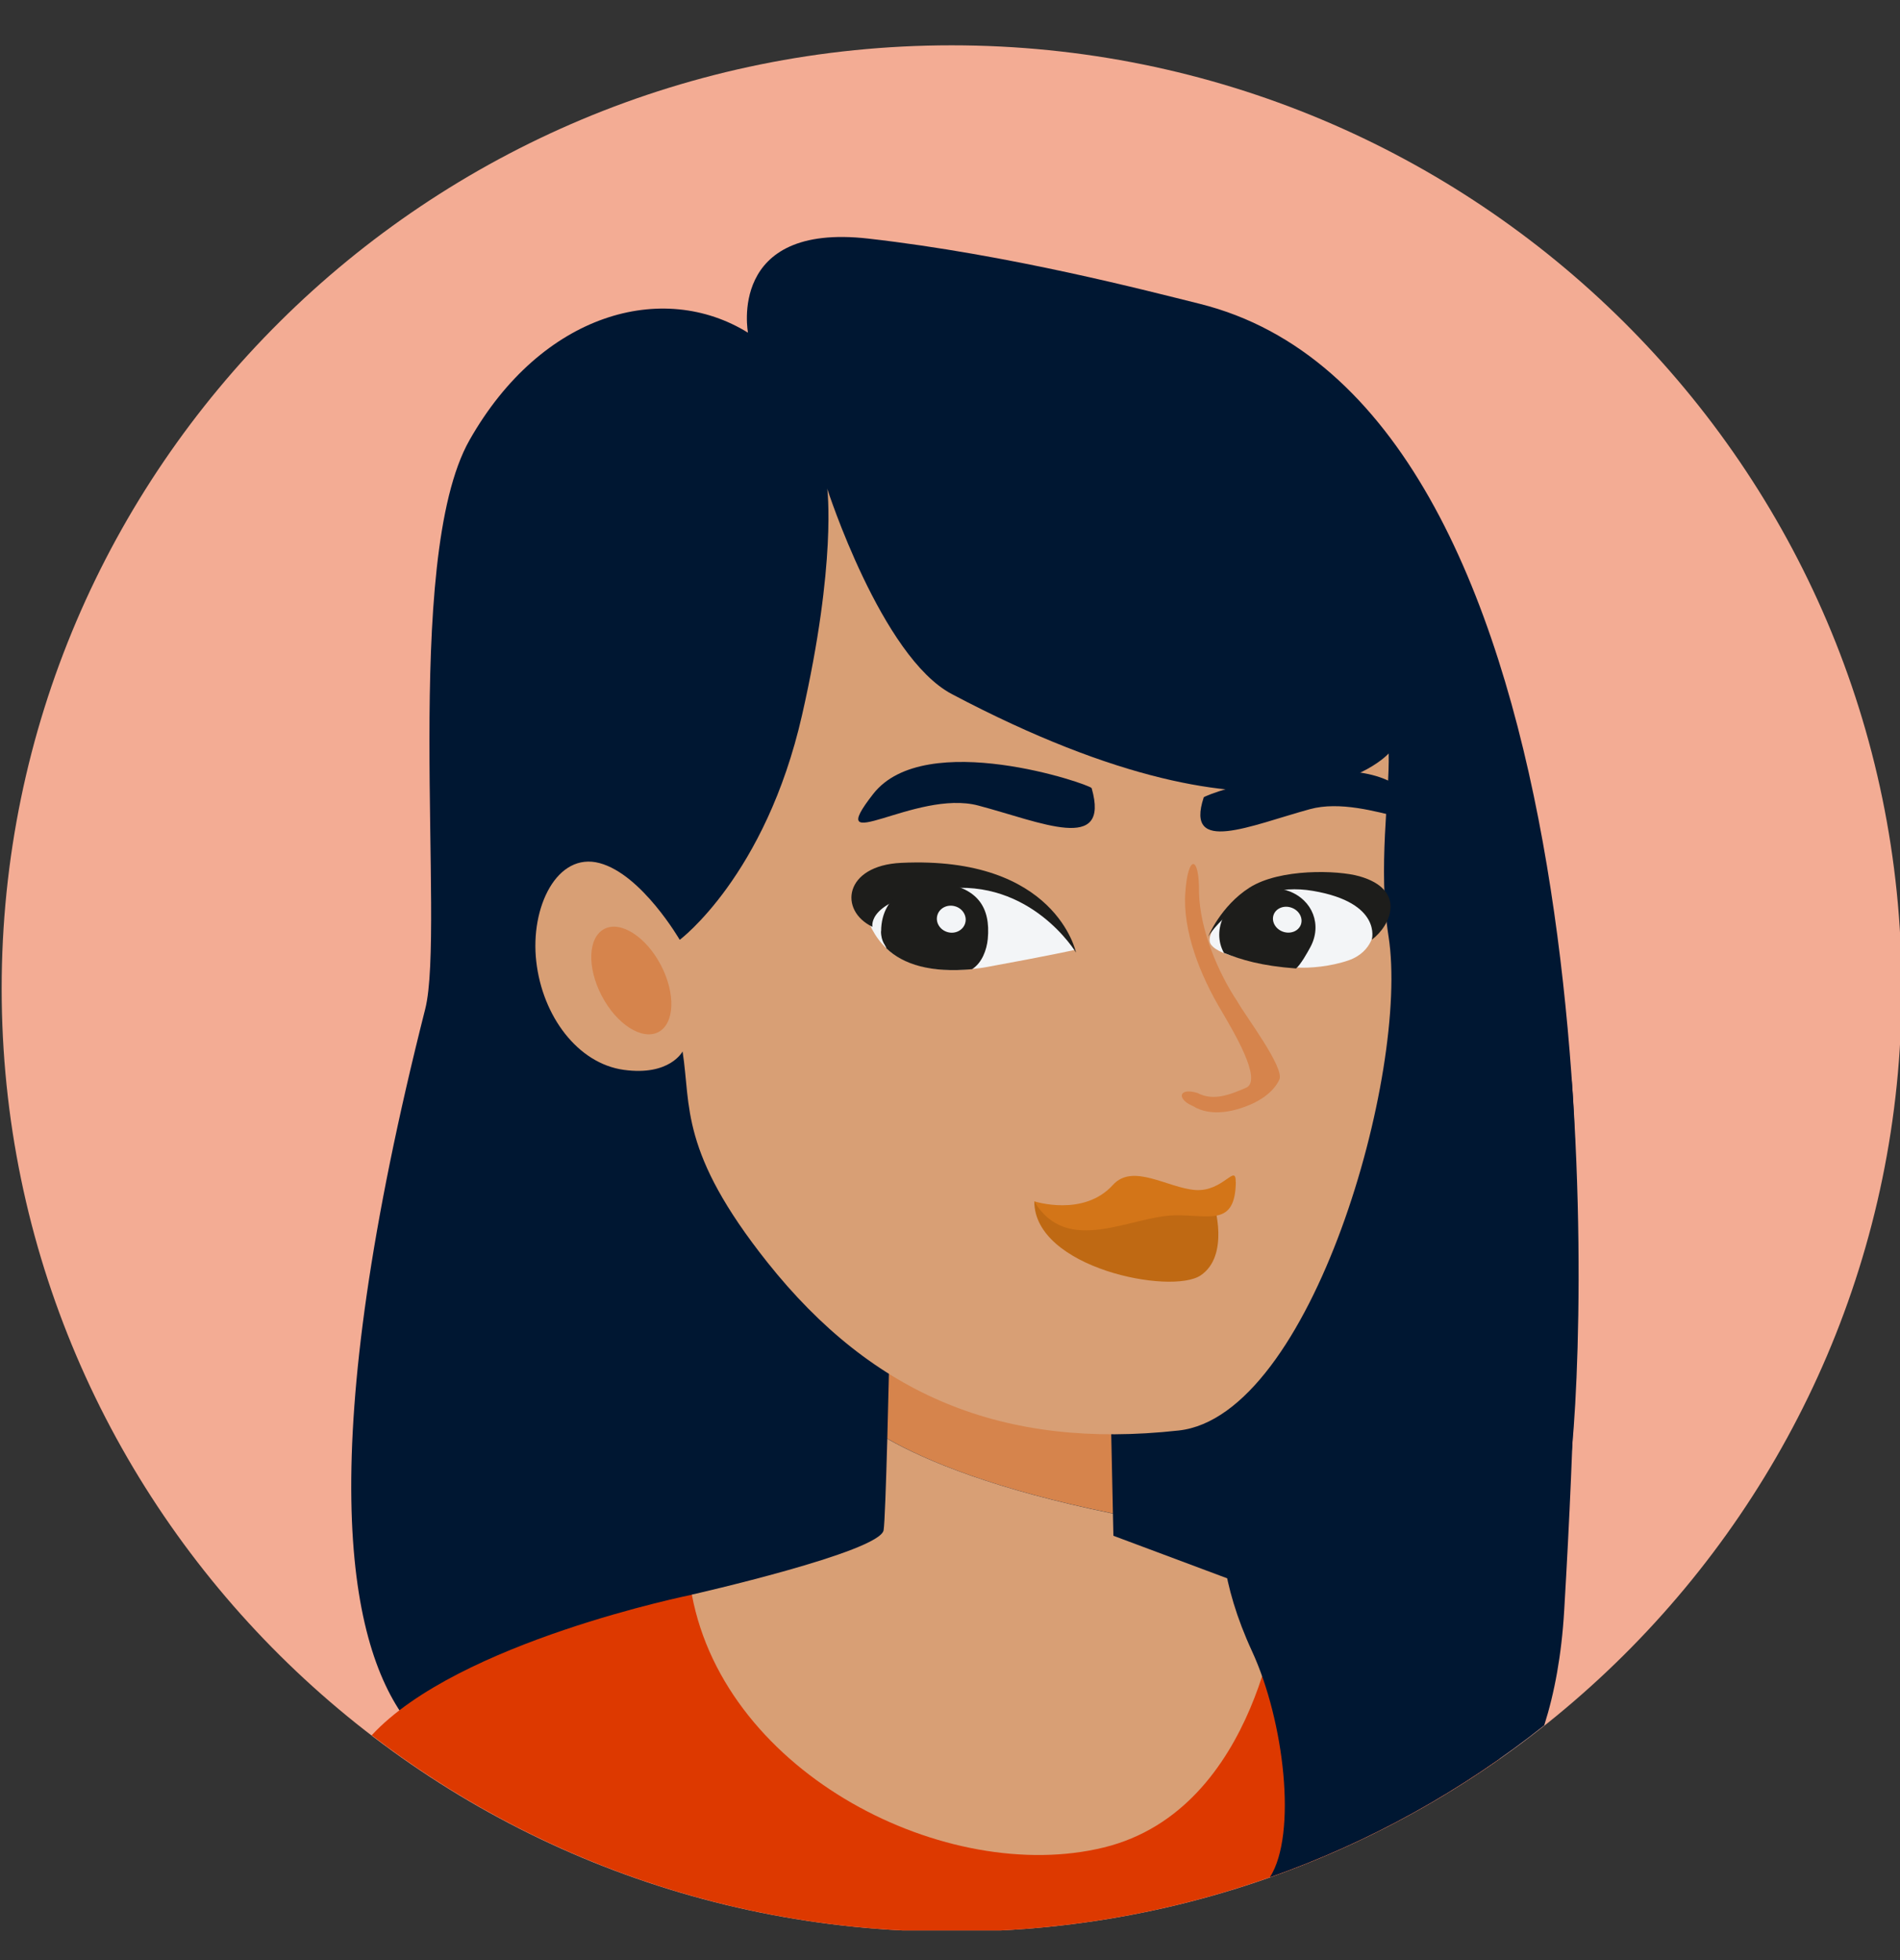 <svg width="32" height="33" viewBox="0 0 32 33" fill="none" xmlns="http://www.w3.org/2000/svg">
<rect x="0" y="0" width="32" height="33" fill="#333333" stroke="none"/>
<g clip-path="url(#clip0_10_13918)">
<path d="M16.028 32.522C24.865 32.522 32.028 25.413 32.028 16.643C32.028 7.873 24.865 0.763 16.028 0.763C7.191 0.763 0.028 7.873 0.028 16.643C0.028 25.413 7.191 32.522 16.028 32.522Z" fill="#F3AC94"/>
<path d="M12.598 5.604C12.598 5.604 12.24 3.745 14.624 4.017C17.008 4.288 19.346 4.902 20.202 5.114C26.958 6.793 26.772 21.188 26.478 24.354C25.982 29.671 22.962 30.694 18.966 30.39C14.97 30.086 9.348 29.814 9.348 29.814C9.348 29.814 3.402 31.821 7.162 16.986C7.502 15.64 6.762 9.427 7.908 7.409C9.124 5.267 11.164 4.711 12.602 5.604H12.598Z" fill="#001732"/>
<path d="M18.658 21.458L15.034 20.138C15.034 20.138 14.99 22.552 14.944 24.221C15.616 24.606 16.776 25.08 18.744 25.481L18.658 21.456V21.458Z" fill="#D6844C"/>
<path d="M16.028 32.522C19.464 32.522 22.644 31.444 25.252 29.614C24.734 28.57 23.684 27.403 21.55 26.902C17.272 25.898 13.698 26.601 13.698 26.601L11.652 26.849C11.652 26.849 7.716 27.639 6.26 29.215C8.962 31.285 12.348 32.522 16.028 32.522Z" fill="#DD3900"/>
<path d="M18.752 25.856L18.744 25.483C16.776 25.08 15.616 24.606 14.944 24.223C14.922 25.017 14.9 25.644 14.882 25.761C14.828 26.128 11.652 26.847 11.652 26.847C12.222 29.888 15.962 31.747 18.59 31.104C21.218 30.461 21.55 26.902 21.55 26.902L18.752 25.856Z" fill="#D89F75"/>
<path d="M13.93 8.221C13.93 8.221 14.844 11.061 16.032 11.686C21.654 14.656 23.388 12.685 23.388 12.685C23.406 13.391 23.204 14.602 23.386 15.765C23.742 18.042 22.09 23.84 19.85 24.084C16.886 24.409 14.706 23.492 12.924 21.252C11.442 19.388 11.64 18.625 11.496 17.702C11.496 17.702 11.282 18.119 10.506 18.012C9.73 17.905 9.136 17.107 9.032 16.188C8.926 15.267 9.386 14.34 10.098 14.531C10.81 14.721 11.448 15.823 11.448 15.823C11.448 15.823 12.892 14.745 13.508 12.04C14.096 9.459 13.932 8.221 13.932 8.221H13.93Z" fill="#D89F75"/>
<path d="M14.52 15.007C14.52 15.007 14.514 15.572 14.93 15.967C15.214 16.238 15.742 16.4 16.506 16.299C16.542 16.295 16.58 16.287 16.618 16.281C17.662 16.091 18.11 15.991 18.11 15.991L17.638 15.309L16.574 14.793L14.518 15.007H14.52Z" fill="#F3F5F7"/>
<path d="M18.122 16.037C18.122 16.037 17.786 14.403 15.178 14.527C14.214 14.572 14.122 15.33 14.694 15.604C14.694 15.604 14.582 15.13 15.894 14.965C17.366 14.781 18.122 16.037 18.122 16.037Z" fill="#1D1D1B"/>
<path d="M14.838 15.68C14.838 15.86 14.922 15.92 14.93 15.968C15.214 16.238 15.678 16.382 16.372 16.317C16.54 16.21 16.618 15.991 16.636 15.811C16.688 15.263 16.452 14.961 15.892 14.868C15.424 14.79 14.842 15.043 14.84 15.678L14.838 15.68Z" fill="#1D1D1B"/>
<path d="M16.256 15.542C16.291 15.422 16.214 15.294 16.084 15.258C15.954 15.221 15.821 15.289 15.787 15.409C15.752 15.529 15.829 15.656 15.959 15.693C16.088 15.73 16.221 15.662 16.256 15.542Z" fill="#F3F5F7"/>
<path d="M20.396 15.902C20.434 15.956 20.504 16.001 20.596 16.039C20.876 16.152 21.404 16.261 21.844 16.289C22.056 16.303 22.41 16.273 22.714 16.168C23.134 16.021 23.144 15.644 23.144 15.644C23.27 14.971 22.002 14.789 21.48 14.834C21.39 14.842 21.264 14.898 21.13 14.981C20.952 15.09 20.758 15.249 20.612 15.408C20.432 15.602 20.322 15.797 20.396 15.904V15.902Z" fill="#F3F5F7"/>
<path d="M20.62 15.408C20.504 15.624 20.51 15.858 20.614 16.043C20.912 16.16 21.238 16.261 21.828 16.305C21.908 16.238 22.02 16.037 22.07 15.944C22.27 15.573 22.108 15.152 21.708 15.003C21.532 14.937 21.338 14.935 21.16 14.987C20.934 15.051 20.732 15.199 20.62 15.406V15.408Z" fill="#1D1D1B"/>
<path d="M20.346 15.773C20.346 15.773 20.558 15.253 21.046 14.943C21.556 14.62 22.528 14.648 22.896 14.753C23.696 14.981 23.422 15.586 23.104 15.821C23.104 15.821 23.286 15.199 22.114 14.999C20.942 14.799 20.346 15.771 20.346 15.771V15.773Z" fill="#1D1D1B"/>
<path d="M21.909 15.568C21.95 15.457 21.881 15.329 21.755 15.283C21.628 15.236 21.492 15.289 21.451 15.4C21.41 15.511 21.479 15.639 21.605 15.685C21.732 15.731 21.867 15.679 21.909 15.568Z" fill="#F3F5F7"/>
<path d="M20.446 20.275C20.446 20.275 20.716 21.138 20.222 21.472C19.728 21.805 17.418 21.349 17.42 20.227L18.014 20.575L20.446 20.275Z" fill="#BF6913"/>
<path d="M20.814 19.898C20.804 20.656 20.37 20.451 19.788 20.461C19.044 20.473 17.974 21.158 17.418 20.225C17.418 20.225 18.25 20.495 18.744 19.949C19.08 19.578 19.664 19.999 20.132 20.035C20.6 20.068 20.816 19.58 20.812 19.9L20.814 19.898Z" fill="#D37518"/>
<path d="M20.27 13.427C20.288 13.371 22.926 12.46 23.728 13.399C24.53 14.336 23.062 13.348 22.062 13.623C21.06 13.897 19.954 14.396 20.272 13.429H20.27V13.427Z" fill="#001732"/>
<path d="M18.386 13.27C18.368 13.207 15.582 12.25 14.708 13.365C13.834 14.481 15.418 13.282 16.476 13.562C17.536 13.842 18.702 14.376 18.386 13.27Z" fill="#001732"/>
<path d="M11.087 17.377C11.362 17.235 11.382 16.731 11.132 16.251C10.881 15.771 10.454 15.497 10.179 15.639C9.903 15.781 9.883 16.285 10.134 16.765C10.384 17.244 10.811 17.518 11.087 17.377Z" fill="#D6844C"/>
<path d="M19.964 15.019C19.914 15.664 20.21 16.418 20.578 17.029C20.766 17.355 21.262 18.171 20.994 18.31C20.728 18.425 20.438 18.546 20.168 18.401C19.844 18.304 19.818 18.508 20.09 18.621C20.406 18.816 20.826 18.709 21.126 18.566C21.284 18.485 21.45 18.373 21.546 18.179C21.644 17.982 20.974 17.103 20.84 16.861C20.512 16.37 20.208 15.648 20.194 15.027C20.202 14.394 20.008 14.382 19.964 15.019Z" fill="#D6844C"/>
<path d="M20.94 24.316C20.94 24.316 20.026 25.503 21.088 27.803C21.63 28.979 21.85 30.882 21.388 31.605C23.078 31.009 24.636 30.138 26.008 29.048C26.182 28.5 26.3 27.863 26.344 27.119C26.724 20.725 26.466 18.139 26.466 18.139L20.938 24.316H20.94Z" fill="#001732"/>
</g>
<defs>
<clipPath id="clip0_10_13918">
<rect width="32" height="31.758" fill="white" transform="translate(0 0.743)"/>
</clipPath>
</defs>
</svg>
